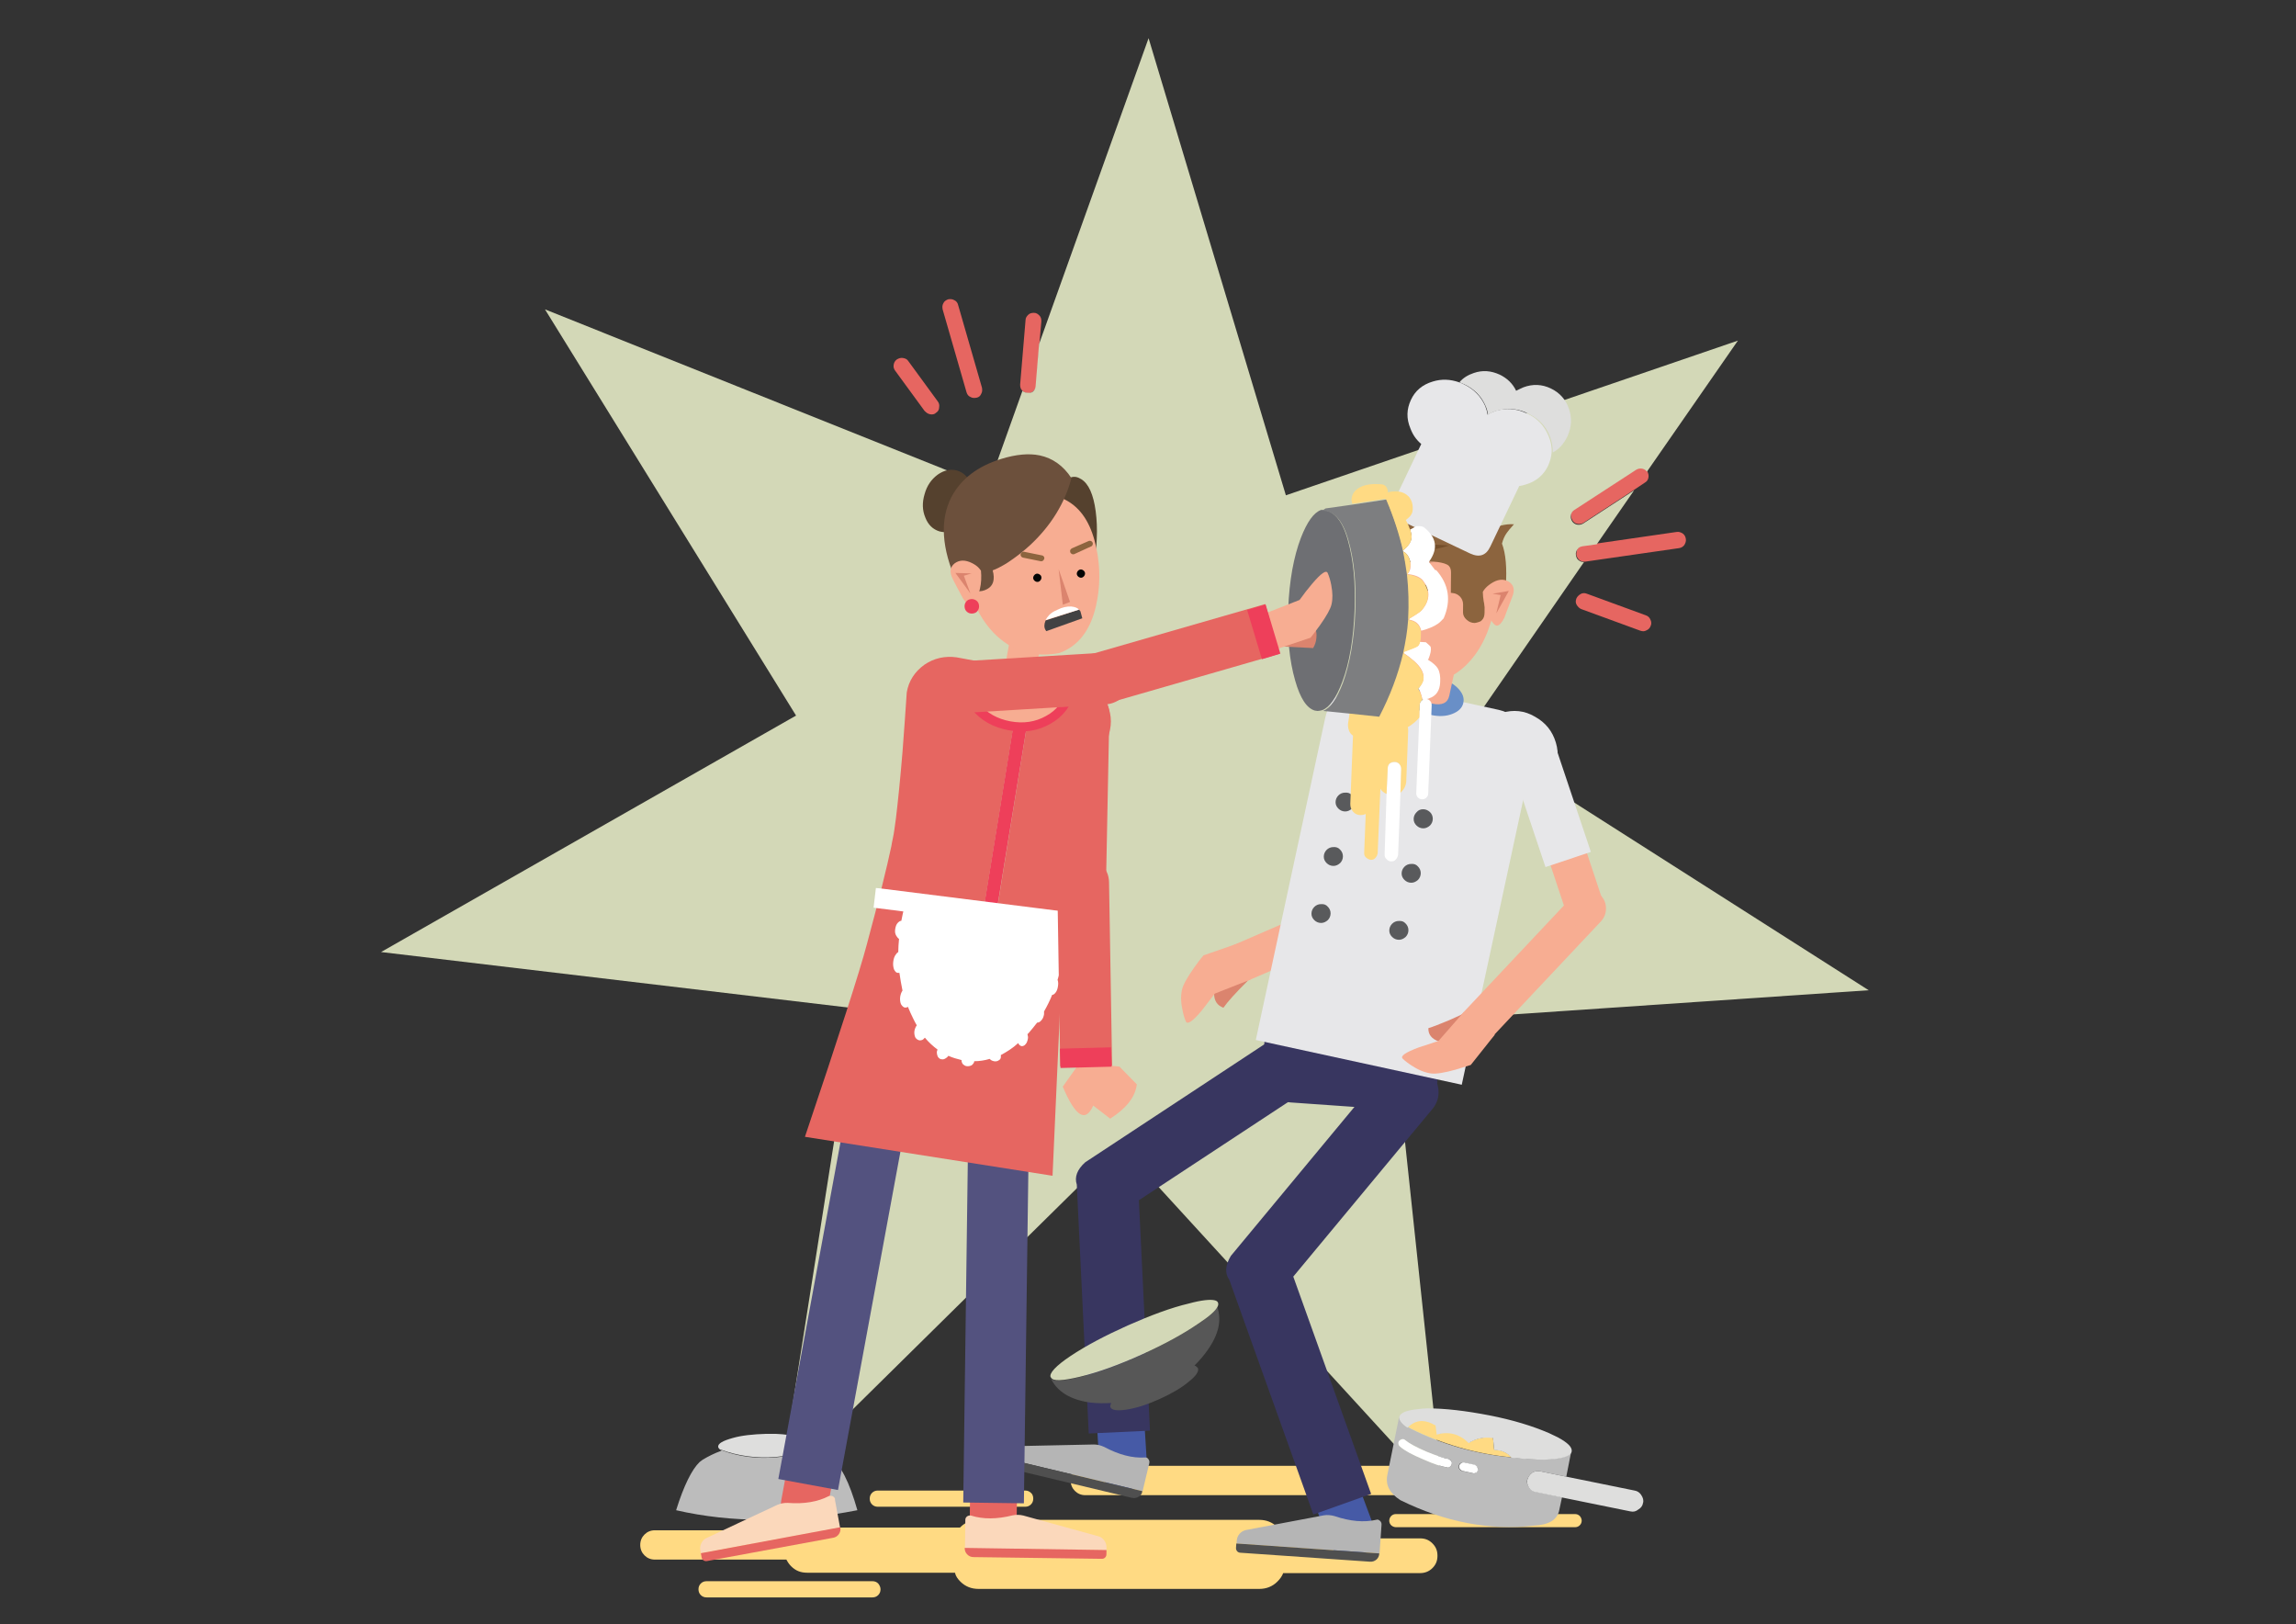<?xml version="1.0" encoding="utf-8"?>
<!-- Generator: Adobe Illustrator 19.2.1, SVG Export Plug-In . SVG Version: 6.00 Build 0)  -->
<!DOCTYPE svg PUBLIC "-//W3C//DTD SVG 1.1//EN" "http://www.w3.org/Graphics/SVG/1.1/DTD/svg11.dtd">
<svg version="1.1" id="Layer_1" xmlns="http://www.w3.org/2000/svg" xmlns:xlink="http://www.w3.org/1999/xlink" x="0px" y="0px"
	 viewBox="0 0 595.3 421" style="enable-background:new 0 0 595.3 421;" xml:space="preserve">
<rect x="0" y="0" width="595.3" height="421" fill="#333333" stroke="none"/>
<style type="text/css">
	.st0{fill:#E66661;}
	.st1{fill:#D3D8B7;}
	.st2{fill:#FFDA83;}
	.st3{fill:#BCBCBC;}
	.st4{fill:#FFFFFF;}
	.st5{fill:#DEDEDD;}
	.st6{fill:#F7AD92;}
	.st7{fill:#475AA6;}
	.st8{fill:#DB846E;}
	.st9{fill:none;stroke:#698FC7;stroke-width:3;stroke-miterlimit:10;}
	.st10{fill:#E6E6E5;}
	.st11{fill:#465AA6;}
	.st12{fill:#383660;}
	.st13{fill:#B5B5B5;}
	.st14{fill:#4F4F4F;}
	.st15{fill:#E7E7E9;}
	.st16{fill:#595A5C;}
	.st17{fill:#698FC7;}
	.st18{fill:#8C643E;}
	.st19{fill:#744E2A;}
	.st20{fill:#040505;}
	.st21{fill:none;stroke:#DB846E;stroke-width:2;stroke-linecap:round;stroke-linejoin:round;}
	.st22{fill:#6E6F73;}
	.st23{fill:#7D7E80;}
	.st24{fill:#575757;}
	.st25{fill:#53527F;}
	.st26{fill:#FBD8BB;}
	.st27{fill:#EE3F5A;}
	.st28{fill:#55412E;}
	.st29{fill:#424243;}
	.st30{fill:#6C503C;}
</style>
<g transform="matrix( 1, 0, 0, 1, 0,0) ">
	<g>
		<g id="Layer1_0_FILL_5_">
			<path class="st0" d="M407.7,134.9c0.3,0.5,0.7,0.8,1.3,0.9c0.6,0.1,1.1,0,1.6-0.3l13.2-8.6l2.7-1.8c0.5-0.3,0.8-0.7,0.9-1.3
				c0.1-0.5,0-1.1-0.3-1.6c0,0,0,0-0.1-0.1c-0.3-0.4-0.7-0.7-1.2-0.8c-0.6-0.1-1.1,0-1.6,0.3l-16,10.4c-0.5,0.3-0.8,0.8-0.9,1.3
				C407.3,133.9,407.4,134.4,407.7,134.9 M408.7,143.8c0.1,0.6,0.4,1,0.8,1.4c0.4,0.3,0.8,0.4,1.3,0.4c0.1,0,0.2,0,0.2,0l24.3-3.5
				c0.6-0.1,1-0.3,1.4-0.8c0.3-0.5,0.5-1,0.4-1.6s-0.3-1-0.8-1.4c-0.5-0.3-1-0.5-1.6-0.4l-20.7,3l-3.6,0.5c-0.6,0.1-1,0.4-1.4,0.8
				C408.8,142.8,408.7,143.2,408.7,143.8 M269.5,89l0.5-5.7c0-0.6-0.1-1.1-0.5-1.5s-0.8-0.7-1.4-0.7s-1.1,0.1-1.5,0.5
				s-0.7,0.8-0.7,1.4l-1.4,16.7c0,0.6,0.1,1.1,0.5,1.5c0.1,0.1,0.1,0.1,0.2,0.2c0.3,0.3,0.8,0.5,1.2,0.5c0.6,0.1,1.1-0.1,1.5-0.5
				c0.5-0.4,0.7-0.8,0.8-1.4L269.5,89 M427.9,160.6c-0.2-0.5-0.6-0.9-1.2-1.1l-15.3-5.6c-0.5-0.2-1.1-0.2-1.6,0.1
				c-0.5,0.3-0.9,0.7-1.1,1.2c-0.2,0.6-0.2,1.1,0.1,1.6c0.3,0.5,0.7,0.9,1.2,1.1l15.3,5.6c0.6,0.2,1.1,0.2,1.6-0.1
				c0.5-0.2,0.9-0.6,1.1-1.2C428.2,161.8,428.2,161.1,427.9,160.6 M241.2,107.4c0.6,0.1,1.1,0,1.5-0.4c0.5-0.3,0.8-0.8,0.8-1.4
				c0.1-0.6,0-1.1-0.4-1.6l-7.6-10.4c-0.3-0.5-0.8-0.7-1.4-0.8c-0.6-0.1-1.1,0.1-1.6,0.4c-0.5,0.4-0.7,0.8-0.8,1.4s0.1,1.1,0.4,1.5
				l7.6,10.4C240.2,107,240.6,107.3,241.2,107.4 M245.8,77.6c-0.5,0.2-1,0.5-1.2,1c-0.3,0.5-0.3,1-0.2,1.6l6.2,21.5
				c0.2,0.6,0.5,1,1,1.2c0.5,0.3,1,0.3,1.6,0.2c0.6-0.1,1-0.5,1.2-1c0.3-0.5,0.3-1,0.2-1.6l-6.2-21.5c-0.1-0.5-0.5-1-1-1.2
				C246.9,77.5,246.3,77.5,245.8,77.6z"/>
			<path class="st1" d="M266.3,101.8c-0.5,0-0.9-0.2-1.2-0.5l-8.9,24.9l-114.9-46l65.1,105.3L98.8,246.8l122.9,14.6l-19.3,122.4
				l88.1-86.9l83.6,91.3L361,265.1l123.5-8.4L380,190.1l30.7-44.4c-0.5,0-0.9-0.1-1.3-0.4c-0.5-0.3-0.7-0.8-0.8-1.4
				c-0.1-0.6,0.1-1.1,0.4-1.5c0.3-0.5,0.8-0.7,1.4-0.8l3.6-0.5l9.7-14l-13.2,8.6c-0.5,0.3-1,0.4-1.6,0.3c-0.5-0.1-1-0.4-1.3-0.9
				s-0.4-1-0.3-1.6c0.1-0.5,0.4-1,0.9-1.3l16-10.4c0.5-0.3,1-0.4,1.6-0.3c0.5,0.1,1,0.4,1.2,0.8l23.6-34l-117.2,40.1L297.8,9.9
				l-28.4,79.3l-0.9,11c-0.1,0.6-0.3,1-0.8,1.4C267.4,101.8,266.9,101.9,266.3,101.8z"/>
			<path class="st2" d="M409.6,393c-0.3-0.3-0.7-0.5-1.2-0.5h-46.5c-0.5,0-0.9,0.2-1.2,0.5c-0.3,0.3-0.5,0.8-0.5,1.2
				c0,0.5,0.2,0.9,0.5,1.2s0.8,0.5,1.2,0.5h46.5c0.5,0,0.9-0.2,1.2-0.5c0.3-0.3,0.5-0.7,0.5-1.2C410.1,393.8,409.9,393.3,409.6,393
				 M249,410c1.3,1.3,2.9,1.9,4.7,1.9h72.8c1.8,0,3.4-0.6,4.7-1.9c0.7-0.7,1.2-1.4,1.5-2.2h35.5c1.2,0,2.3-0.4,3.2-1.3
				c0.9-0.9,1.3-1.9,1.3-3.2s-0.4-2.3-1.3-3.2s-1.9-1.3-3.2-1.3h-35.3c-0.3-1.1-0.8-2.1-1.7-2.9c-1.3-1.3-2.9-1.9-4.7-1.9h-72.8
				c-1.8,0-3.4,0.6-4.7,1.9l-0.1,0.1h-39.6c-1,0-2,0.2-2.8,0.7h-36.7c-1.1,0-2,0.4-2.7,1.1c-0.7,0.7-1.1,1.6-1.1,2.7s0.4,2,1.1,2.7
				c0.7,0.7,1.6,1.1,2.7,1.1h34.1c0.3,0.6,0.7,1.2,1.2,1.7c1.2,1.2,2.5,1.7,4.2,1.7h38.3C247.8,408.6,248.3,409.3,249,410
				 M227.7,410.5c-0.4-0.4-0.9-0.6-1.5-0.6h-43c-0.6,0-1.1,0.2-1.5,0.6c-0.4,0.4-0.6,0.9-0.6,1.5s0.2,1.1,0.6,1.5
				c0.4,0.4,0.9,0.6,1.5,0.6h43c0.6,0,1.1-0.2,1.5-0.6c0.4-0.4,0.6-0.9,0.6-1.5C228.3,411.5,228.1,411,227.7,410.5 M267.3,387
				c-0.4-0.4-0.9-0.6-1.5-0.6h-38.2c-0.6,0-1.1,0.2-1.5,0.6c-0.4,0.4-0.6,0.9-0.6,1.5s0.2,1.1,0.6,1.5c0.4,0.4,0.9,0.6,1.5,0.6h38.2
				c0.6,0,1.1-0.2,1.5-0.6c0.4-0.4,0.6-0.9,0.6-1.5S267.7,387.3,267.3,387 M278.7,386.5c0.7,0.7,1.6,1.1,2.7,1.1h81.2
				c1.1,0,2-0.4,2.7-1.1c0.7-0.7,1.1-1.6,1.1-2.7c0-1.1-0.4-2-1.1-2.7s-1.6-1.1-2.7-1.1h-81.2c-1.1,0-2,0.4-2.7,1.1
				c-0.7,0.7-1.1,1.6-1.1,2.7S278,385.8,278.7,386.5z"/>
		</g>
	</g>
</g>
<g transform="matrix( 1, 0, 0, 1, 0,0) ">
	<g>
		<g id="Layer1_1_FILL_2_">
			<path class="st3" d="M397.2,381.8c0.6-0.4,1.4-0.5,2.1-0.4l6.8,1.4l1.3-6.6c-0.3,1.3-2.7,2-7.2,2.1c-2.5,0-5.3-0.1-8.4-0.5
				c-9.3-0.9-18-3.4-26.2-7.5c-0.2-0.1-0.5-0.3-0.7-0.4c-1.5-1-2.2-1.9-2.1-2.8l-3.1,15.3c-0.5,2.6,0.6,4.7,3.4,6.5
				c11.6,5.7,23.1,7.9,34.6,6.6c3.9-0.2,6.1-1.5,6.6-4.1l0.7-3.3l-6.8-1.4c-0.8-0.1-1.4-0.5-1.8-1.2c-0.4-0.6-0.6-1.3-0.4-2
				C396.2,383,396.6,382.3,397.2,381.8 M382.3,379.8c0.3,0.1,0.5,0.2,0.7,0.5s0.2,0.5,0.1,0.8c0,0.3-0.2,0.5-0.5,0.7
				c-0.2,0.2-0.5,0.2-0.8,0.1l-2.7-0.6c-0.3,0-0.5-0.2-0.7-0.5c-0.2-0.2-0.2-0.5-0.2-0.8c0.1-0.3,0.2-0.5,0.5-0.7s0.5-0.2,0.8-0.2
				L382.3,379.8 M362.6,374.3c0-0.3,0.1-0.5,0.2-0.8c0.2-0.2,0.4-0.4,0.7-0.4c0.3,0,0.5,0.1,0.8,0.2c1,0.9,2.9,1.8,5.5,3l0,0
				c2.5,1.1,4.4,1.7,5.7,1.9c0.3,0.1,0.5,0.2,0.7,0.5c0.2,0.2,0.2,0.5,0.2,0.8s-0.2,0.5-0.4,0.7c-0.2,0.2-0.5,0.2-0.8,0.2
				c-1.4-0.2-3.5-0.9-6.2-2.1l0,0c-2.8-1.2-4.8-2.3-6-3.3C362.7,374.8,362.6,374.6,362.6,374.3z"/>
			<path class="st4" d="M362.8,373.5c-0.2,0.2-0.3,0.5-0.2,0.8c0,0.3,0.2,0.5,0.4,0.7c1.1,1,3.1,2.1,6,3.3l0,0
				c2.7,1.2,4.8,1.9,6.2,2.1c0.3,0.1,0.5,0,0.8-0.2c0.2-0.2,0.4-0.4,0.4-0.7c0.1-0.3,0-0.5-0.2-0.8c-0.2-0.2-0.4-0.4-0.7-0.5
				c-1.3-0.2-3.2-0.9-5.7-1.9l0,0c-2.6-1.1-4.4-2.1-5.5-3c-0.2-0.2-0.5-0.3-0.8-0.2C363.2,373.2,363,373.3,362.8,373.5 M383,380.2
				c-0.2-0.2-0.4-0.4-0.7-0.5l-2.7-0.6c-0.3,0-0.5,0-0.8,0.2c-0.2,0.2-0.4,0.4-0.5,0.7c0,0.3,0,0.5,0.2,0.8s0.4,0.4,0.7,0.5l2.7,0.6
				c0.3,0.1,0.5,0,0.8-0.1c0.3-0.2,0.4-0.4,0.5-0.7C383.2,380.8,383.1,380.5,383,380.2z"/>
			<path class="st2" d="M387.4,375.8l-0.3-3.1c-2.2-0.3-4.2,0.1-6.1,1.2c-2.4-2.4-5.2-3.1-8.3-2.2l-0.3-2.4
				c-0.3-0.1-0.5-0.2-0.8-0.4c-2.4-1.3-4.6-0.9-6.5,1c0.2,0.1,0.5,0.2,0.7,0.4c8.2,4.1,16.9,6.6,26.2,7.5
				C390.7,376.5,389.2,375.8,387.4,375.8z"/>
			<path class="st5" d="M387.1,372.8l0.3,3.1c1.9,0,3.4,0.7,4.5,2c3.1,0.3,5.9,0.5,8.4,0.5c4.5-0.1,6.9-0.8,7.2-2.1l0,0l0,0
				c0.2-1.1-1-2.3-3.6-3.7c-0.7-0.3-1.4-0.7-2.3-1.1c-4.2-1.8-9.3-3.4-15.5-4.6c-6.2-1.2-11.5-1.8-16-1.8c-0.9,0-1.7,0.1-2.5,0.2
				c-2.9,0.3-4.5,0.9-4.8,2l0,0c-0.1,0.8,0.6,1.8,2.1,2.8c1.9-1.9,4.1-2.2,6.5-1c0.3,0.2,0.5,0.3,0.8,0.4l0.3,2.4
				c3.1-0.9,5.9-0.2,8.3,2.2C382.9,372.8,384.9,372.5,387.1,372.8 M425.5,387.5c-0.4-0.6-1-1-1.7-1.1l-17.7-3.6l-6.8-1.4
				c-0.8-0.1-1.5,0-2.1,0.4c-0.6,0.5-1,1.1-1.2,1.8c-0.1,0.8,0,1.4,0.4,2c0.4,0.7,1,1.1,1.8,1.2l6.8,1.4l17.7,3.6
				c0.8,0.2,1.5,0,2.1-0.5c0.7-0.4,1.1-1,1.2-1.7C426.2,389,426,388.2,425.5,387.5z"/>
		</g>
	</g>
</g>
<g transform="matrix( -0.317, -0.602, -0.602, 0.317, 1194.25,610.55) ">
	<g>
		<g id="Layer1_2_MEMBER_0_MEMBER_0_FILL">
			<path class="st6" d="M1056.8,821.3c-1.3,1.5-1.9,3.2-1.8,5.2l4.7,62.2c0.1,2,1,3.6,2.5,5c1.5,1.3,3.3,1.9,5.3,1.8s3.6-1,5-2.5
				c1.3-1.5,1.9-3.3,1.8-5.3l-4.7-62.2c-0.1-2-1-3.7-2.5-5s-3.2-1.9-5.2-1.8C1059.8,819,1058.1,819.8,1056.8,821.3z"/>
		</g>
	</g>
</g>
<g transform="matrix( -0.658, 0.173, 0.173, 0.658, 1120.9,134.6) ">
	<g>
		<g id="Layer1_2_MEMBER_0_MEMBER_1_FILL">
			<path class="st6" d="M1120-213.1c-1.5-1.4-3.2-2-5.2-2s-3.7,0.8-5.1,2.3s-2,3.2-2,5.2l2.3,62.3c0,2,0.8,3.7,2.3,5.1
				c1.5,1.4,3.2,2,5.2,2s3.7-0.8,5.1-2.3c1.4-1.5,2-3.2,2-5.2l-2.3-62.3C1122.2-210.1,1121.5-211.7,1120-213.1z"/>
		</g>
	</g>
</g>
<g transform="matrix( -0.658, 0.173, 0.173, 0.658, 850.95,346.65) ">
	<g transform="matrix( 1, 0, 0, 1, 0,0) ">
		<g>
			<g id="_VisiTeli_V2_ai_Layer_1__Clip_Group__0_Layer3_0_FILL_3_">
				<path class="st1" d="M662.8-410.8c-0.1-2.5-1.1-4.6-2.9-6.3c-1.9-1.7-4-2.6-6.6-2.5c-2.5,0.1-4.6,1.1-6.3,2.9
					c-1.7,1.9-2.6,4-2.5,6.5l1.8,45.5l18.2-0.7L662.8-410.8z"/>
			</g>
		</g>
	</g>
</g>
<g transform="matrix( -0.658, 0.173, 0.173, 0.658, 1120.9,134.6) ">
	<g>
		<g id="Layer1_2_MEMBER_0_MEMBER_3_FILL">
			<path class="st7" d="M1107.3-225.9c-4.6,0-8.5,1.6-11.8,4.9c-3.3,3.2-4.9,7.1-4.9,11.7c0,4.6,1.6,8.5,4.9,11.8
				c3.2,3.3,7.2,4.9,11.8,4.9c4.6,0,8.5-1.6,11.8-4.9c3.2-3.2,4.9-7.2,4.9-11.8c0-4.6-1.6-8.5-4.9-11.7
				C1115.8-224.3,1111.8-225.9,1107.3-225.9z"/>
		</g>
	</g>
</g>
<g transform="matrix( -0.317, -0.602, -0.602, 0.317, 1194.25,610.55) ">
	<g>
		<g id="Layer1_2_MEMBER_0_MEMBER_4_FILL">
			<path class="st8" d="M1061.4,902c1.2-0.7,2.3-1.5,3.2-2.6l-4.9-11.1c-1.9,6.2-3.5,10.6-4.8,13.1
				C1056.8,903.1,1058.9,903.3,1061.4,902z"/>
		</g>
	</g>
</g>
<g transform="matrix( -0.317, -0.602, -0.602, 0.317, 1194.25,610.55) ">
	<g>
		<g id="Layer1_2_MEMBER_0_MEMBER_5_FILL">
			<path class="st6" d="M1073.9,884.4l-14.3,2.9l1.6,14.5l-3.4,7.4c-2,4.9-2.3,7.3-0.9,7.3c1.4-0.1,3-0.4,4.8-1
				c2.9-0.8,5.1-2,6.7-3.4c1.4-1.2,3.1-3.8,5.1-7.7c1-2,1.9-3.8,2.6-5.6L1073.9,884.4z"/>
		</g>
	</g>
</g>
<g transform="matrix( -0.658, 0.173, 0.173, 0.658, 1120.9,134.6) ">
	<g transform="matrix( -1.421, 0.374, 0.374, 1.421, 1541.95,-610.3) ">
		<path id="Layer1_2_MEMBER_0_MEMBER_6_1_STROKES" class="st9" d="M1204.3-82.9l-18.2,0.8"/>
	</g>
</g>
<g transform="matrix( -0.679, -0.054, -0.054, 0.679, 1154.8,235.2) ">
	<g>
		<g id="Layer1_2_MEMBER_1_FILL">
			<path class="st10" d="M1204.8,150.3c0-0.8-0.3-1.4-0.8-1.9c-0.6-0.6-1.2-0.8-2-0.8s-1.4,0.3-2,0.8c-0.5,0.5-0.8,1.2-0.8,1.9
				c0,0.8,0.3,1.4,0.8,2s1.2,0.8,2,0.8s1.4-0.3,2-0.8C1204.5,151.8,1204.8,151.1,1204.8,150.3z"/>
		</g>
	</g>
</g>
<g transform="matrix( -0.679, 0.042, 0.042, 0.679, 1039.4,142.1) ">
	<g>
		<g id="Layer1_2_MEMBER_2_MEMBER_0_FILL">
			<path class="st11" d="M1125.7,210.9c-1.8-1.8-3.9-2.6-6.4-2.6c-2.5,0-4.6,0.9-6.4,2.6c-1.8,1.8-2.7,3.9-2.7,6.4v64.1
				c0,2.5,0.9,4.7,2.7,6.4c1.8,1.8,3.9,2.6,6.4,2.6s4.7-0.9,6.4-2.6c1.8-1.8,2.6-3.9,2.6-6.4v-64.1
				C1128.3,214.8,1127.4,212.6,1125.7,210.9z"/>
		</g>
	</g>
</g>
<g transform="matrix( 0.935, 0.353, -0.353, 0.935, 190.65,-249.25) ">
	<g>
		<g id="Layer1_2_MEMBER_2_MEMBER_1_FILL">
			<path class="st12" d="M330.4,436.8c-0.3-1.9-1.3-3.4-2.8-4.6l-1.6-1.1c-1.5-1.1-3.3-1.5-5.2-1.2c-1.9,0.3-3.4,1.3-4.6,2.8
				l-36.7,50.6c-1.3,2.5-1.3,4.6,0,6.2l25.7,59.3l14.6-6.3L296,487.6l33.1-45.6C330.2,440.4,330.6,438.7,330.4,436.8z"/>
		</g>
	</g>
</g>
<g transform="matrix( -0.662, -0.158, -0.158, 0.662, 1169.8,242.2) ">
	<g>
		<g id="Layer1_2_MEMBER_2_MEMBER_2_FILL">
			<path class="st13" d="M1199.9,491.9c-0.4,0.3-0.7,0.8-0.7,1.4v11l54.6,0v-1.1c0-1-0.3-1.9-0.9-2.7s-1.4-1.3-2.4-1.6l-29.1-7.6
				c-1.3-0.3-2.7-0.3-4.1,0c-6.1,1.6-11.4,1.7-16,0.3C1200.8,491.4,1200.3,491.5,1199.9,491.9z"/>
		</g>
	</g>
</g>
<g transform="matrix( -0.662, -0.158, -0.158, 0.662, 1169.8,242.2) ">
	<g>
		<g id="Layer1_2_MEMBER_2_MEMBER_3_FILL">
			<path class="st14" d="M1200.2,506.7c0.6,0.6,1.4,1,2.4,1l49.6,0c0.5,0,0.9-0.2,1.2-0.5c0.3-0.3,0.5-0.8,0.5-1.2v-1.7l-54.6,0v0.1
				C1199.2,505.3,1199.5,506.1,1200.2,506.7z"/>
		</g>
	</g>
</g>
<g transform="matrix( -0.638, 0.238, 0.238, 0.638, 970.65,107.25) ">
	<g>
		<g id="Layer1_2_MEMBER_3_MEMBER_0_FILL">
			<path class="st11" d="M1009,10.6c-1.8-1.8-3.9-2.6-6.4-2.6c-2.5,0-4.6,0.9-6.4,2.6c-1.8,1.8-2.7,3.9-2.7,6.4v64.1
				c0,2.5,0.9,4.7,2.7,6.4c1.8,1.8,3.9,2.6,6.4,2.6s4.7-0.9,6.4-2.6s2.6-3.9,2.6-6.4l0-64.1C1011.7,14.5,1010.8,12.3,1009,10.6z"/>
		</g>
	</g>
</g>
<g transform="matrix( 0.998, 0.065, -0.065, 0.998, 45.15,-19.6) ">
	<g>
		<g id="Layer1_2_MEMBER_3_MEMBER_1_FILL">
			<path class="st12" d="M346.7,280.1c-0.3-1.9-1.3-3.4-2.8-4.6l-1.6-1.1c-1.5-1.1-3.3-1.5-5.2-1.2c-1.9,0.3-3.4,1.3-4.6,2.8
				l-36.7,50.6c-1.3,2.5-1.3,4.6,0,6.2l25.7,59.3l14.6-6.3l-23.8-54.9l33.1-45.6C346.6,283.7,347,282,346.7,280.1z"/>
		</g>
	</g>
</g>
<g transform="matrix( -0.679, -0.047, -0.047, 0.679, 1186.95,204.8) ">
	<g>
		<g id="Layer1_2_MEMBER_3_MEMBER_2_FILL">
			<path class="st13" d="M1196.1,361.8c-0.4,0.3-0.7,0.8-0.7,1.4v11l54.6,0v-1.1c0-1-0.3-1.9-0.9-2.7s-1.4-1.3-2.4-1.6l-29.1-7.6
				c-1.3-0.3-2.7-0.3-4.1,0c-6.1,1.6-11.4,1.7-16,0.3C1197.1,361.3,1196.6,361.4,1196.1,361.8z"/>
		</g>
	</g>
</g>
<g transform="matrix( -0.679, -0.047, -0.047, 0.679, 1186.95,204.8) ">
	<g>
		<g id="Layer1_2_MEMBER_3_MEMBER_3_FILL">
			<path class="st14" d="M1196.4,376.6c0.6,0.6,1.4,1,2.4,1l49.6,0c0.5,0,0.9-0.2,1.2-0.5c0.3-0.3,0.5-0.8,0.5-1.2v-1.7l-54.6,0v0.1
				C1195.5,375.2,1195.8,376,1196.4,376.6z"/>
		</g>
	</g>
</g>
<g transform="matrix( -0.679, -0.054, -0.054, 0.679, 1154.8,235.2) ">
	<g>
		<g id="Layer1_2_MEMBER_4_FILL_1_">
			<path class="st12" d="M1206.4,136.7l-66.6-0.6l-0.4,21.4c0,3.2,1.1,5.9,3.3,8.2c2.2,2.2,4.9,3.4,8.1,3.4l43.7,0.4
				c3.1,0,5.9-1.1,8.1-3.3c2.3-2.2,3.4-4.9,3.4-8.1L1206.4,136.7z"/>
		</g>
	</g>
</g>
<g transform="matrix( 1, 0, 0, 1, 0,0) ">
	<g>
		<g id="Layer1_2_MEMBER_5_MEMBER_0_FILL_1_">
			<path class="st15" d="M348.6,178.8c-2.7,1.7-4.3,4.1-5,7.3l-18,83.5l53.4,11.6l18.1-83.9c0.6-3,0.1-5.8-1.6-8.4
				c-1.6-2.6-4-4.2-7-4.9l-31.2-6.8C354.2,176.5,351.3,177,348.6,178.8z"/>
		</g>
	</g>
</g>
<g transform="matrix( -0.666, -0.144, -0.144, 0.666, 913.65,352.85) ">
	<g>
		<g id="Layer1_2_MEMBER_5_MEMBER_0_MEMBER_0_FILL">
			<path class="st16" d="M825.6-36.3c-0.9-0.2-1.8,0-2.7,0.5c-0.8,0.5-1.4,1.3-1.6,2.3c-0.2,1,0,1.9,0.5,2.7
				c0.6,0.8,1.3,1.4,2.3,1.6s1.9,0,2.7-0.5s1.4-1.2,1.6-2.2c0.2-1,0-1.9-0.5-2.7C827.4-35.6,826.6-36.1,825.6-36.3z"/>
		</g>
	</g>
</g>
<g transform="matrix( -0.666, -0.144, -0.144, 0.666, 913.65,352.85) ">
	<g>
		<g id="Layer1_2_MEMBER_5_MEMBER_0_MEMBER_1_FILL">
			<path class="st16" d="M823-14.6c-0.8,0.5-1.4,1.3-1.6,2.3c-0.2,1,0,1.9,0.5,2.7c0.6,0.8,1.3,1.4,2.3,1.6c1,0.2,1.9,0,2.7-0.5
				s1.4-1.2,1.6-2.2c0.2-1,0-1.9-0.5-2.7c-0.5-0.8-1.3-1.4-2.3-1.6C824.7-15.3,823.8-15.2,823-14.6z"/>
		</g>
	</g>
</g>
<g transform="matrix( -0.666, -0.144, -0.144, 0.666, 913.65,352.85) ">
	<g>
		<g id="Layer1_2_MEMBER_5_MEMBER_0_MEMBER_2_FILL">
			<path class="st16" d="M823,7.6c-0.8,0.5-1.4,1.3-1.6,2.3s0,1.9,0.5,2.7c0.6,0.8,1.3,1.4,2.3,1.6s1.9,0,2.7-0.5
				c0.8-0.5,1.4-1.2,1.6-2.2c0.2-1,0-1.9-0.5-2.7c-0.5-0.8-1.3-1.4-2.3-1.6C824.7,6.9,823.8,7,823,7.6z"/>
		</g>
	</g>
</g>
<g transform="matrix( -0.666, -0.144, -0.144, 0.666, 913.65,352.85) ">
	<g>
		<g id="Layer1_2_MEMBER_5_MEMBER_0_MEMBER_3_FILL">
			<path class="st16" d="M853.3-35.8c-0.8,0.5-1.4,1.3-1.6,2.3c-0.2,1,0,1.9,0.5,2.7c0.6,0.8,1.3,1.4,2.3,1.6s1.9,0,2.7-0.5
				s1.4-1.2,1.6-2.2c0.2-1,0-1.9-0.5-2.7c-0.5-0.8-1.3-1.4-2.3-1.6C855-36.5,854.1-36.4,853.3-35.8z"/>
		</g>
	</g>
</g>
<g transform="matrix( -0.666, -0.144, -0.144, 0.666, 913.65,352.85) ">
	<g>
		<g id="Layer1_2_MEMBER_5_MEMBER_0_MEMBER_4_FILL">
			<path class="st16" d="M853.3-14.6c-0.8,0.5-1.4,1.3-1.6,2.3c-0.2,1,0,1.9,0.5,2.7c0.6,0.8,1.3,1.4,2.3,1.6s1.9,0,2.7-0.5
				s1.4-1.2,1.6-2.2c0.2-1,0-1.9-0.5-2.7c-0.5-0.8-1.3-1.4-2.3-1.6C855-15.3,854.1-15.2,853.3-14.6z"/>
		</g>
	</g>
</g>
<g transform="matrix( -0.666, -0.144, -0.144, 0.666, 913.65,352.85) ">
	<g>
		<g id="Layer1_2_MEMBER_5_MEMBER_0_MEMBER_5_FILL">
			<path class="st16" d="M853.3,7.6c-0.8,0.5-1.4,1.3-1.6,2.3c-0.2,1,0,1.9,0.5,2.7c0.6,0.8,1.3,1.4,2.3,1.6s1.9,0,2.7-0.5
				s1.4-1.2,1.6-2.2c0.2-1,0-1.9-0.5-2.7S857,7.4,856,7.2C855,6.9,854.1,7,853.3,7.6z"/>
		</g>
	</g>
</g>
<g transform="matrix( -0.518, -0.441, -0.441, 0.518, 1260.1,427.65) ">
	<g>
		<g id="Layer1_2_MEMBER_6_MEMBER_0_FILL">
			<path class="st6" d="M1140.1,593.2c-0.1-2-0.9-3.7-2.4-5s-3.2-1.9-5.2-1.8c-2,0.1-3.7,0.9-5,2.4c-1.3,1.5-1.9,3.2-1.8,5.2
				l3.1,62.3c0.1,2,0.9,3.7,2.4,5s3.2,1.9,5.2,1.8c2-0.1,3.7-0.9,5-2.4c1.3-1.5,1.9-3.2,1.8-5.2L1140.1,593.2z"/>
		</g>
	</g>
</g>
<g transform="matrix( -0.654, 0.191, 0.191, 0.654, 1117.15,152.4) ">
	<g>
		<g id="Layer1_2_MEMBER_6_MEMBER_1_FILL">
			<path class="st6" d="M1031.6-243.1c-2,0-3.7,0.6-5.2,2c-1.5,1.4-2.2,3.1-2.3,5.1l-2.3,62.3c0,2,0.6,3.7,2,5.2s3.1,2.2,5.1,2.3
				c2,0,3.7-0.6,5.2-2s2.2-3.1,2.3-5.1l2.3-62.3c0-2-0.6-3.7-2-5.2C1035.3-242.3,1033.6-243,1031.6-243.1z"/>
		</g>
	</g>
</g>
<g transform="matrix( -0.654, 0.191, 0.191, 0.654, 921.05,351.4) ">
	<g transform="matrix( 1, 0, 0, 1, 0,0) ">
		<g>
			<g id="_VisiTeli_V2_ai_Layer_1__Clip_Group__1_0_Layer3_0_FILL">
				<path class="st15" d="M667.5-445c-1.9,1.7-2.8,3.8-2.9,6.3l-1.8,45.5l18.2,0.7l1.8-45.5c0.1-2.5-0.7-4.7-2.5-6.5
					c-1.7-1.9-3.8-2.8-6.3-2.9C671.5-447.5,669.4-446.7,667.5-445z"/>
			</g>
		</g>
	</g>
</g>
<g transform="matrix( 1, 0, 0, 1, 0,0) ">
	<g>
		<g id="Layer1_2_MEMBER_6_MEMBER_3_FILL">
			<path class="st15" d="M389.4,184.8c-3,0.9-5.3,2.7-6.8,5.4c-1.5,2.8-1.8,5.6-0.9,8.6s2.7,5.3,5.4,6.8c2.8,1.5,5.6,1.8,8.6,0.9
				s5.2-2.7,6.7-5.4c1.5-2.8,1.9-5.6,1-8.6s-2.7-5.2-5.4-6.7C395.3,184.2,392.4,183.9,389.4,184.8z"/>
		</g>
	</g>
</g>
<g transform="matrix( -0.518, -0.441, -0.441, 0.518, 1260.1,427.65) ">
	<g>
		<g id="Layer1_2_MEMBER_6_MEMBER_4_FILL">
			<path class="st8" d="M1139.6,666.7l3.5,2.1c2.7,1,4.8,0.6,6.3-1.3c-1-1.5-2.3-4-4.1-7.5l-2.3-4.9L1139.6,666.7z"/>
		</g>
	</g>
</g>
<g transform="matrix( -0.518, -0.441, -0.441, 0.518, 1260.1,427.65) ">
	<g>
		<g id="Layer1_2_MEMBER_6_MEMBER_5_FILL">
			<path class="st6" d="M1143.1,654.1l-14.6-1.1l-0.5,14.7l3.3,5.2c2.5,3.7,4.5,6,6,7c1.8,1.2,4.2,2.1,7.1,2.5
				c1.9,0.3,3.5,0.4,4.9,0.3c1.4-0.1,0.8-2.4-1.8-7.1l-4.2-6.9L1143.1,654.1z"/>
		</g>
	</g>
</g>
<g transform="matrix( -0.654, 0.191, 0.191, 0.654, 1117.15,152.4) ">
	<g transform="matrix( -1.41, 0.412, 0.412, 1.41, 1512.45,-674.8) ">
		<path id="Layer1_2_MEMBER_6_MEMBER_6_1_STROKES" class="st9" d="M1107.4-113.1l18.2,0.8"/>
	</g>
</g>
<g transform="matrix( -0.666, -0.144, -0.144, 0.666, 1186.95,279.35) ">
	<g>
		<g id="Layer1_2_MEMBER_7_FILL_1_">
			<path class="st17" d="M1207.1,116.1c2.1-1.4,3.2-3,3.2-5s-1.1-3.6-3.2-5s-4.7-2.1-7.7-2.1s-5.6,0.7-7.7,2.1c-2.1,1.4-3.2,3-3.2,5
				s1.1,3.6,3.2,5s4.7,2.1,7.7,2.1C1202.4,118.2,1205,117.5,1207.1,116.1z"/>
		</g>
	</g>
</g>
<g transform="matrix( -0.666, -0.144, -0.144, 0.666, 1186.95,279.35) ">
	<g>
		<g id="Layer1_2_MEMBER_8_FILL">
			<path class="st6" d="M1205.7,96.9c0-1.6-0.5-3-1.6-4.2c-1.1-1.1-2.4-1.7-4-1.7h-0.1c-1.5,0-2.9,0.6-4,1.7
				c-1.2,1.2-1.7,2.6-1.7,4.2v12.7c0,2.8,1.9,4.3,5.7,4.3h0.1c3.8,0,5.7-1.5,5.7-4.3L1205.7,96.9L1205.7,96.9z"/>
		</g>
	</g>
</g>
<g transform="matrix( -0.681, -0.006, -0.006, 0.681, 1168.35,218) ">
	<g>
		<g id="Layer1_2_MEMBER_9_FILL">
			<path class="st6" d="M1152.3-102.8c-4.9,6.7-6.6,14.5-5.1,23.4c1.7,9.3,5,16.6,10,21.9c5.6,6,12.9,8.7,21.8,8.2
				c7.6-1.7,13.1-7.1,16.6-16.3c2.7-7.1,3.7-14.4,3.1-22.1c-0.7-8.9-3.4-15.4-8.2-19.4c-4.4-3.7-11-5.5-19.7-5.5
				C1163.3-112.6,1157.1-109.3,1152.3-102.8z"/>
		</g>
	</g>
</g>
<g transform="matrix( -0.681, -0.006, -0.006, 0.681, 1168.35,218) ">
	<g>
		<g id="Layer1_2_MEMBER_10_FILL">
			<path class="st18" d="M1190.7-115.4c-1.6-1.2-3.7-2.3-6.2-3.4c-5-2.2-9.8-3.1-14.3-2.7c-7.1,0.6-13,2.8-17.7,6.7
				c-1.5,1.2-2.7,2.5-3.8,3.9l-1.1,1.7c-0.6-0.3-1.3-0.5-2.2-0.7c-1.8-0.5-3.5-0.7-5.2-0.6c1.5,1.7,2.4,2.8,2.7,3.3
				c0.8,1.1,1.4,2.5,1.8,4.1c-1.5,3.8-2,9.3-1.6,16.5c0.5-0.4,1.1-0.7,1.6-0.9c0.7-0.2,1.5-0.3,2.3-0.1l0.6,0.1l0,0l0.9,0.3l1.2,0.7
				l1.1,0.9v0.1l0.2,0.2l0.1,0.1l0,0l0,0l0,0v8.4c0,1.3,0.3,2.2,0.9,2.8l0.4,0.4c0.2,0.2,0.6,0.3,1.1,0.5c0.6,0.2,1.1,0.3,1.4,0.3
				c1.1,0,2.1-0.4,3-1.2s1.4-1.7,1.4-2.8v-3c0-1.1,0.4-2.1,1.1-2.9c0.8-0.8,1.7-1.3,2.8-1.4l0.8-0.1c0-2.6,0-5.2,0-7.7
				c0-1.2,0.3-2,0.9-2.6c0.8-0.7,2.2-1.1,4.4-1.4h0.1l1.3-0.1l23.9-0.1l0.2-0.1c0.9-0.2,1.7-0.6,2.6-1.1c1.4-0.8,2.5-1.7,3.2-2.8
				c0.6-1,1-2,1.2-3v-0.9h-5.8l1.1-1.2c0.8-1.1,1.4-2.4,1.9-3.9s0.9-3,1.1-4.5l0.2-1.9L1190.7-115.4L1190.7-115.4z"/>
		</g>
	</g>
</g>
<g transform="matrix( -0.681, -0.006, -0.006, 0.681, 1168.35,218) ">
	<g>
		<g id="Layer1_2_MEMBER_11_FILL_1_">
			<path class="st19" d="M1193.6-97.7h-0.3c-2.6,0.4-10.1,1.1-22.4,2l23.8-0.1l0.2-0.1c0.9-0.2,1.7-0.6,2.6-1.1
				c1.4-0.8,2.5-1.7,3.2-2.8c0.6-1,1-2,1.2-3v-1.2c-0.8,0.9-1.8,1.9-2.9,2.9C1196.7-99.1,1194.9-98,1193.6-97.7z"/>
		</g>
	</g>
</g>
<g transform="matrix( -0.681, -0.006, -0.006, 0.681, 1168.6,218) ">
	<g>
		<g id="Layer1_2_MEMBER_12_MEMBER_0_FILL">
			<path class="st18" d="M1192-84.7h0.2c0.3,0,0.5-0.1,0.7-0.3s0.3-0.4,0.3-0.7s-0.1-0.6-0.3-0.8c-0.2-0.2-0.5-0.4-0.8-0.4l-6.7-0.3
				c-0.3,0-0.6,0.1-0.8,0.3c-0.2,0.2-0.4,0.5-0.4,0.8s0.1,0.6,0.3,0.8c0.2,0.2,0.5,0.4,0.8,0.4L1192-84.7z"/>
		</g>
	</g>
</g>
<g transform="matrix( -0.681, -0.006, -0.006, 0.681, 1168.6,218) ">
	<g>
		<g id="Layer1_2_MEMBER_13_MEMBER_0_FILL">
			<path class="st18" d="M1167.3-85c0.2,0.2,0.5,0.3,0.8,0.3l6.7-0.3c0.3,0,0.6-0.2,0.8-0.4c0.2-0.2,0.3-0.5,0.3-0.8
				s-0.1-0.5-0.3-0.7c-0.2-0.2-0.4-0.3-0.7-0.3l-6.9,0.3c-0.3,0-0.6,0.2-0.8,0.4c-0.2,0.2-0.3,0.5-0.3,0.8
				C1167-85.5,1167.1-85.2,1167.3-85z"/>
		</g>
	</g>
</g>
<g transform="matrix( -0.681, -0.006, -0.006, 0.681, 1168.35,218) ">
	<g>
		<g id="Layer1_2_MEMBER_14_FILL_1_">
			<path class="st20" d="M1170.4-78.9c0,0.4,0.2,0.8,0.5,1.1s0.6,0.4,1,0.4s0.8-0.1,1.1-0.4c0.3-0.3,0.4-0.7,0.4-1.1
				c0-0.4-0.1-0.8-0.4-1c-0.3-0.3-0.7-0.5-1.1-0.5s-0.8,0.2-1,0.5C1170.5-79.6,1170.4-79.3,1170.4-78.9z"/>
		</g>
	</g>
</g>
<g transform="matrix( -0.681, -0.006, -0.006, 0.681, 1168.35,218) ">
	<g>
		<g id="Layer1_2_MEMBER_15_FILL_1_">
			<path class="st20" d="M1186.4-78.3c0,0.4,0.2,0.8,0.5,1.1s0.6,0.4,1,0.4s0.8-0.1,1.1-0.4c0.3-0.3,0.4-0.7,0.4-1.1
				c0-0.4-0.1-0.8-0.4-1c-0.3-0.3-0.7-0.5-1.1-0.5s-0.8,0.2-1,0.5C1186.6-79.1,1186.4-78.8,1186.4-78.3z"/>
		</g>
	</g>
</g>
<g transform="matrix( -0.681, -0.006, -0.006, 0.681, 1168.35,218) ">
	<g>
		<g id="Layer1_2_MEMBER_16_FILL">
			<path class="st19" d="M1199.1-109.2c0.7-2,1.1-4,1.2-6.2c-0.6,1.4-1.5,2.9-2.5,4.5c-2.2,3.2-4.3,5.3-6.5,6.2
				c-1.9,0.8-6.8,1.4-14.9,1.9l-11.6,0.6l2.3,0.7c1.8,0.5,3.3,0.8,4.5,0.9c2.9,0.3,6.8,0.3,11.8,0c7.1-0.5,11.3-1.6,12.6-3.4
				C1197.3-105.5,1198.3-107.2,1199.1-109.2z"/>
		</g>
	</g>
</g>
<g transform="matrix( -0.681, -0.006, -0.006, 0.681, 1168.6,218) ">
	<g>
		<g id="Layer1_2_MEMBER_17_MEMBER_0_FILL_1_">
			<path class="st6" d="M1141-82.8c1.9,5.2,2.9,7.8,2.9,7.9c1.5,3,2.8,3.8,4.1,2.3c2.6-3,4-7,4.2-12c-0.1-0.3-0.3-0.6-0.6-1
				c-0.6-0.8-1.4-1.5-2.4-2.2c-2.5-1.7-4.7-2-6.7-0.9C1140.4-87.5,1139.9-85.5,1141-82.8z"/>
		</g>
	</g>
</g>
<g transform="matrix( -0.681, -0.006, -0.006, 0.681, 1168.6,218) ">
	<g>
		<g id="Layer1_2_MEMBER_17_MEMBER_1_FILL">
			<path class="st8" d="M1145.4-83.5l3.1-0.5l-6.2-1.1l4.7,8.6L1145.4-83.5z"/>
		</g>
	</g>
</g>
<g transform="matrix( -0.681, -0.006, -0.006, 0.681, 1168.35,218) ">
	<g>
		<g id="Layer1_2_MEMBER_18_FILL_1_">
			<path class="st8" d="M1179.8-67.9l2.8-0.7L1180-81L1179.8-67.9z"/>
		</g>
	</g>
</g>
<g transform="matrix( -0.681, -0.006, -0.006, 0.681, 1168.35,218) ">
	<g transform="matrix( -1.468, -0.013, -0.013, 1.468, 1718.4,-305.1) ">
		<path id="Layer1_2_MEMBER_19_1_STROKES" class="st21" d="M1185.2,34.5c-0.8,1-1.9,1.9-3.3,2.6c-1.5,0.8-3.2,1.2-4.8,1.2
			c-1.6,0-3.3-0.4-5-1.3c-1.4-0.7-2.5-1.5-3.1-2.4"/>
	</g>
</g>
<g transform="matrix( 1, 0, 0, 1, 0,0) ">
	<g>
		<g id="Layer1_2_MEMBER_20_FILL_1_">
			<path class="st15" d="M385.7,107.5c-0.1-0.7-0.3-1.4-0.6-2.2c-1.1-2.5-2.9-4.4-5.6-5.7c-0.4-0.2-0.8-0.4-1.2-0.5
				c-2.3-0.8-4.5-0.9-6.8-0.2c-2.7,0.8-4.6,2.4-5.7,4.8s-1.2,4.8-0.1,7.4c0.6,1.6,1.5,2.9,2.8,4l-7,14.7c-1.1,2.4-0.5,4.1,1.8,5.2
				l17.9,8.5c2.4,1.1,4.1,0.5,5.2-1.8l7.5-15.7c0.6-0.1,1.1-0.2,1.7-0.4c2.7-0.8,4.7-2.5,5.8-4.9c0.5-1.1,0.8-2.2,0.9-3.4
				c0.1-1.4-0.2-2.9-0.8-4.3c-1.1-2.6-2.9-4.6-5.6-5.8c-2.2-1.1-4.5-1.4-6.8-1c-0.4,0.1-0.9,0.2-1.3,0.3
				C387.1,106.8,386.4,107,385.7,107.5z"/>
			<path class="st5" d="M388.8,97.1c-2.2-1-4.4-1.2-6.7-0.4c-1.5,0.5-2.8,1.3-3.7,2.4c0.4,0.2,0.8,0.3,1.2,0.5
				c2.6,1.2,4.5,3.1,5.6,5.7c0.3,0.7,0.5,1.4,0.6,2.2c0.7-0.4,1.5-0.8,2.3-1c0.5-0.1,0.9-0.2,1.3-0.3c2.3-0.4,4.6-0.1,6.8,1
				c2.7,1.3,4.6,3.2,5.6,5.8c0.6,1.5,0.8,2.9,0.8,4.3c1.7-0.9,2.9-2.3,3.8-4.2c1.1-2.4,1.2-4.7,0.4-7.1c-0.8-2.4-2.4-4.2-4.7-5.3
				c-2.3-1.1-4.7-1.2-7.1-0.3c-0.7,0.3-1.3,0.6-1.9,0.9C392.2,99.4,390.7,98,388.8,97.1z"/>
		</g>
	</g>
</g>
<g transform="matrix( 1, 0, 0, 1, 0,0) ">
	<g>
		<g id="Layer1_3_FILL_2_">
			<path class="st4" d="M362.8,198.1c-0.3-0.3-0.7-0.5-1.2-0.5s-0.9,0.1-1.3,0.4c-0.3,0.3-0.5,0.8-0.5,1.2l-0.3,6.7l-0.5,15.6
				c0,0.5,0.1,0.9,0.5,1.2c0.3,0.4,0.7,0.6,1.2,0.6s0.9-0.1,1.2-0.5c0.3-0.3,0.5-0.7,0.6-1.2l0.6-16l0.2-6.2
				C363.3,198.9,363.2,198.5,362.8,198.1 M367.5,167.5c-0.2,0.1-1.3,0.6-3.4,1.4c0,0.2-0.1,0.3-0.3,0.3c1.1,0.7,2,1.4,2.9,2.2
				c1.7,1.5,2.5,3,2.4,4.3c0,0.6-0.3,1.3-0.7,1.9c-0.4,0.6-0.6,0.9-0.7,0.8c0.4,0.4,0.8,1.4,1.1,2.9c0.1,0,0.2,0,0.3,0
				c-0.1,0-0.2,0.1-0.3,0.2c-0.1,0-0.1,0.1-0.2,0.1c-0.3,0.3-0.5,0.6-0.5,1.1L368,186l-0.8,19.6c0,0.4,0.1,0.8,0.4,1.1
				c0.3,0.3,0.6,0.5,1.1,0.5c0.4,0,0.8-0.1,1.1-0.4c0.3-0.3,0.5-0.6,0.5-1.1l0.9-22.9c0-0.4-0.1-0.8-0.4-1.1
				c-0.3-0.3-0.5-0.4-0.9-0.5c0.3,0,0.6-0.1,0.7-0.2c1.8-0.6,2.7-2,2.8-4.1c0.1-1.5-0.1-2.7-0.6-3.6c-0.4-0.7-1.3-1.5-2.6-2.3
				c0.2-0.1,0.3-0.5,0.5-1.1s0.3-1.1,0.3-1.5s0-0.7-0.2-0.9c-0.1-0.1-0.5-0.5-1.1-1l-1.6-0.1C368,167,367.8,167.3,367.5,167.5
				 M367.2,136.4c-0.1,0.1-0.7,0.4-1.6,0.9c0,0,0,0.1,0.1,0.2c0.2,0.8,0.3,1.3,0.3,1.6c0,1.3-0.9,2.5-2.4,3.7v0.1
				c0.6,0.2,1.1,0.6,1.5,1.3c0.5,0.8,0.7,1.7,0.6,2.7c0,0.8-0.3,1.4-0.8,1.9c1.7,0.2,2.9,0.6,3.8,1.4c2.2,2.6,2.2,5.3,0,7.9
				c-0.1,0.1-0.2,0.2-0.3,0.3c-0.7,0.6-1.7,1.2-2.9,1.9c0,0.2-0.1,0.3-0.3,0.3c1.9,0.3,2.9,1.2,3.3,2.9c1.9-0.5,3.3-1.1,4.3-1.8
				c0.6-0.4,1-0.9,1.5-1.4c2-4.6,1.4-8.8-2-12.6l-0.1,0.2l-1.7-2.2c0,0,0.1-0.1,0.1-0.2c2.3-3.3,1.9-6.2-1.4-8.8
				c-0.3-0.2-0.7-0.3-1.1-0.3S367.3,136.4,367.2,136.4z"/>
			<path class="st2" d="M365.1,144.2c-0.4-0.7-0.9-1.1-1.5-1.3c0.4,2,0.8,3.9,1,5.9c0.4,3.8,0.5,7.6,0.3,11.4c0,0.1,0,0.2,0,0.3
				c-0.2,2.9-0.6,5.8-1.3,8.6c-1.3,5.6-3.3,11.1-6.2,16.5l-7.5-0.8c0,0.4-0.1,1-0.2,1.6c-0.1,0.7-0.2,1.1-0.2,1.4
				c0,1.3,0.4,2.3,1.3,2.9l-0.7,17.7c0,0.8,0.2,1.4,0.7,2s1.2,0.9,1.9,0.9c0.5,0,1-0.1,1.4-0.3l-0.4,10.1c0,0.5,0.1,0.9,0.5,1.2
				c0.3,0.3,0.7,0.5,1.2,0.6c0.5,0,0.9-0.1,1.2-0.5c0.3-0.3,0.5-0.7,0.6-1.2l0.7-16.7c0.1,0.1,0.2,0.2,0.3,0.4
				c0.4,0.4,0.8,0.7,1.3,0.9l0.3-6.7c0-0.5,0.2-0.9,0.5-1.2c0.4-0.3,0.8-0.4,1.3-0.4s0.9,0.2,1.2,0.5c0.3,0.4,0.5,0.8,0.5,1.3
				l-0.2,6.2c0.1-0.1,0.2-0.2,0.3-0.3c0.7-0.7,1.1-1.5,1.2-2.5l0.5-13.1c0-0.4,0-0.8-0.1-1.1c0.4-0.2,0.8-0.5,1.2-0.8
				c0.7-0.5,1.3-1.1,1.8-1.7l0.1-3.3c0-0.4,0.2-0.8,0.5-1.1c0,0,0.1-0.1,0.2-0.1v-0.1c-0.4-1.5-0.8-2.5-1.1-2.9
				c0.1,0,0.3-0.3,0.7-0.8c0.5-0.7,0.7-1.3,0.7-1.9c0-1.3-0.8-2.8-2.4-4.3c-0.8-0.7-1.8-1.5-2.9-2.2c0.2,0,0.3-0.1,0.3-0.3
				c2.1-0.8,3.2-1.2,3.4-1.4c0.3-0.2,0.5-0.5,0.6-0.9c0.2-0.5,0.3-1.1,0.3-1.9c0-0.5,0-0.9,0-1.2c-0.3-1.6-1.4-2.6-3.3-2.9
				c0.2,0,0.3-0.1,0.3-0.3c1.2-0.7,2.2-1.4,2.9-1.9c0.1-0.1,0.2-0.2,0.3-0.3c2.2-2.6,2.2-5.2,0-7.9c-0.9-0.7-2.2-1.2-3.8-1.4
				c0.5-0.4,0.7-1.1,0.8-1.9C365.8,145.8,365.5,144.9,365.1,144.2 M350.4,129.6l0.2,1l8.6-1.3c1.9,4.5,3.4,9,4.4,13.5
				c1.6-1.1,2.4-2.4,2.4-3.7c0-0.3-0.1-0.8-0.3-1.6c0-0.1,0-0.1-0.1-0.2c-0.3-0.9-0.7-1.8-1.1-2.5c0.8-0.6,1.3-1.1,1.5-1.6
				c0.2-0.3,0.3-0.8,0.3-1.5c0-1.1-0.3-2-0.9-2.8c-0.8-0.9-1.9-1.5-3.4-1.5c-0.9,0-1.6,0-2.1,0.3c-0.1-1.1-0.5-1.7-1.1-2
				c-0.2-0.1-0.7-0.2-1.6-0.2c-1.4-0.1-2.7,0.1-3.9,0.5C351.4,126.8,350.5,127.9,350.4,129.6z"/>
			<path class="st22" d="M342.5,132.2c-1.9,0.7-3.6,3.1-5.2,7.2c-1.9,5-3,11.1-3.3,18.4c-0.3,7.2,0.3,13.4,1.8,18.6
				c1.3,4.6,3,7.2,5.1,7.8c0.2,0,0.5,0.1,0.7,0.1c0.4,0,0.8-0.1,1.2-0.2c1.9-0.7,3.6-3.1,5.2-7.3c1.9-5,2.9-11.2,3.2-18.4
				c0.3-7.2-0.3-13.4-1.8-18.6S345.6,132.1,342.5,132.2C343,132.1,342.9,132,342.5,132.2L342.5,132.2z"/>
			<path class="st23" d="M343.7,131.8l-1,0.6c3.1-0.1,5.4,2.4,6.9,7.6s2.1,11.4,1.8,18.6c-0.3,7.2-1.4,13.4-3.2,18.4
				c-1.6,4.2-3.3,6.6-5.2,7.3l7.1,0.7l7.5,0.8c2.8-5.4,4.9-10.9,6.2-16.5c0.6-2.8,1.1-5.7,1.3-8.6c0-0.1,0-0.2,0-0.3
				c0.2-3.8,0.1-7.6-0.3-11.4c-0.3-2-0.6-4-1-5.9V143c-1-4.5-2.5-9-4.4-13.5l-8.6,1.3L343.7,131.8z"/>
		</g>
	</g>
</g>
<g transform="matrix( 1, 0, 0, 1, 0,0) ">
	<g>
		<g id="Layer1_4_FILL_2_">
			<path class="st24" d="M313.1,350c2.9-4.1,3.7-7.8,2.5-11.2c-0.5,1.1-2.2,2.6-5.1,4.5c-3.9,2.6-8.8,5.3-14.7,8
				c-6,2.7-11.3,4.6-15.9,5.7c-4.5,1.1-7,1.2-7.5,0.2c1.6,3.5,5.1,5.7,10.4,6.4c1.7,0.2,3.5,0.2,5.3,0.1c-0.2,0.5-0.3,0.8-0.2,1.1
				c0.4,0.8,1.8,1,4.3,0.6s5.3-1.3,8.4-2.7s5.7-2.9,7.6-4.5c1.9-1.5,2.7-2.7,2.4-3.5c-0.2-0.3-0.5-0.6-0.9-0.7
				C311.1,352.6,312.2,351.3,313.1,350z"/>
			<path class="st1" d="M292.4,343.6c-6,2.7-10.9,5.3-14.8,7.9c-3.9,2.6-5.6,4.5-5.2,5.5l0.1,0.1c0.5,1,2.9,0.9,7.5-0.2
				c4.6-1.1,9.9-3,15.9-5.7s10.9-5.4,14.7-8c2.9-1.9,4.6-3.4,5.1-4.5c0.2-0.4,0.2-0.7,0.1-1s-0.4-0.5-0.8-0.6
				c-1.1-0.3-3.4-0.1-6.7,0.8C303.6,339,298.3,341,292.4,343.6z"/>
		</g>
	</g>
</g>
<g transform="matrix( 1, 0, 0, 1, 0,0) ">
	<g>
		<g id="Layer1_5_FILL_3_">
			<path class="st24" d="M210.7,375.8L210.7,375.8L210.7,375.8L210.7,375.8 M186.9,375.8h-0.2c0,0.1,0.1,0.1,0.2,0.2V375.8z"/>
			<path class="st5" d="M186.2,375c0,0.3,0.2,0.5,0.5,0.8h0.2c4.4,1.6,9.1,2.3,14.2,1.9c3.1-0.3,6.2-0.9,9.5-1.9l0,0
				c0.3-0.3,0.5-0.7,0.5-1c0-0.9-1.2-1.6-3.6-2.2c-1.9-0.5-4-0.8-6.4-0.9c-0.8,0-1.6,0-2.4,0c-3.4,0.1-6.4,0.4-8.8,1.1
				C187.4,373.5,186.2,374.2,186.2,375z"/>
			<path class="st3" d="M222.3,391.5c-2.1-7.4-4.4-11.9-6.9-13.4c-1.5-0.9-3.1-1.6-4.7-2.2l0,0c-3.3,1-6.5,1.6-9.5,1.9
				c-5.1,0.4-9.8-0.2-14.2-1.9v0.2c-1.7,0.6-3.3,1.4-4.8,2.3c-0.3,0.2-0.5,0.4-0.8,0.6c-2,1.9-4.1,6.1-6.1,12.5
				C189.7,394.8,205.4,394.8,222.3,391.5z"/>
		</g>
	</g>
</g>
<g transform="matrix( -0.578, -0.343, -0.343, 0.578, 1410.8,555.35) ">
	<g>
		<g id="Layer1_6_MEMBER_0_FILL">
			<path class="st6" d="M1681.2,472.9l-11.9-6.6l-18.4,31.3l11.9,6.6L1681.2,472.9z"/>
		</g>
	</g>
</g>
<g transform="matrix( -0.645, -0.19, -0.19, 0.645, 1424.7,385.9) ">
	<g>
		<g id="Layer1_6_MEMBER_1_FILL">
			<path class="st0" d="M1725.8,196.8c0.7-2.7,0.4-5.2-0.9-7.6c-1.4-2.4-3.4-3.9-6.1-4.7c-2.7-0.7-5.2-0.4-7.6,1
				c-2.4,1.4-4,3.4-4.7,6l-16.7,61.1c-0.7,2.7-0.4,5.2,1,7.6c1.4,2.4,3.4,3.9,6,4.7c2.7,0.7,5.2,0.4,7.6-1s4-3.4,4.7-6.1
				L1725.8,196.8z"/>
		</g>
	</g>
</g>
<g transform="matrix( -0.661, -0.122, -0.122, 0.661, 1425.3,316.75) ">
	<g>
		<g id="Layer1_6_MEMBER_2_FILL">
			<path class="st0" d="M1766.8,365c-1.8-1.8-3.9-2.6-6.4-2.6s-4.6,0.9-6.4,2.6c-1.8,1.8-2.7,3.9-2.7,6.4v64.1
				c0,2.5,0.9,4.7,2.7,6.4c1.8,1.8,3.9,2.6,6.4,2.6s4.7-0.9,6.4-2.6c1.8-1.8,2.6-3.9,2.6-6.4v-64.1
				C1769.4,368.9,1768.5,366.8,1766.8,365z"/>
		</g>
	</g>
</g>
<g transform="matrix( -0.661, -0.122, -0.122, 0.661, 1425.3,316.75) ">
	<g>
		<g id="Layer1_6_MEMBER_3_FILL">
			<path class="st25" d="M1769,226.1c-2-2-4.4-3-7.3-3h-2.8c-2.8,0-5.2,1-7.3,3c-2,2-3,4.4-3,7.3l0,194.5l23.4,0l0-194.5
				C1772,230.5,1771,228.1,1769,226.1z"/>
		</g>
	</g>
</g>
<g transform="matrix( 0.661, -0.122, 0.122, 0.661, -140.4,318.7) ">
	<g>
		<g id="Layer1_6_MEMBER_4_FILL">
			<path class="st26" d="M503.3,198.8c0-0.6-0.2-1-0.7-1.4c-0.5-0.3-1-0.4-1.5-0.3c-4.6,1.4-10,1.3-16-0.3c-1.3-0.3-2.7-0.3-4.1,0
				l-29.1,7.6c-1,0.2-1.8,0.8-2.4,1.6s-0.9,1.7-0.9,2.7v1.1l54.6,0v-11H503.3z"/>
		</g>
	</g>
</g>
<g transform="matrix( 0.661, -0.122, 0.122, 0.661, -140.4,318.7) ">
	<g>
		<g id="Layer1_6_MEMBER_5_FILL">
			<path class="st0" d="M448.6,209.8v1.7c0,0.5,0.2,0.9,0.5,1.2s0.8,0.5,1.2,0.5l49.6,0c0.9,0,1.7-0.3,2.4-1c0.6-0.6,1-1.4,1-2.4
				v-0.1L448.6,209.8z"/>
		</g>
	</g>
</g>
<g transform="matrix( -0.672, -0.009, -0.009, 0.672, 1387.2,197.05) ">
	<g>
		<g id="Layer1_6_MEMBER_6_FILL">
			<path class="st0" d="M1683.3,246.2c-1.8-1.8-3.9-2.6-6.4-2.6s-4.6,0.9-6.4,2.6c-1.8,1.8-2.7,3.9-2.7,6.4l0,64.1
				c0,2.5,0.9,4.7,2.7,6.4c1.8,1.8,3.9,2.6,6.4,2.6s4.7-0.9,6.4-2.6s2.6-3.9,2.6-6.4l0-64.1C1686,250.1,1685.1,247.9,1683.3,246.2z"
				/>
		</g>
	</g>
</g>
<g transform="matrix( -0.672, -0.009, -0.009, 0.672, 1387.2,197.05) ">
	<g>
		<g id="Layer1_6_MEMBER_7_FILL">
			<path class="st25" d="M1685.5,107.2c-2-2-4.4-3-7.3-3h-2.8c-2.8,0-5.2,1-7.3,3c-2,2-3,4.4-3,7.3l0,194.5h23.4l0-194.5
				C1688.5,111.6,1687.5,109.2,1685.5,107.2z"/>
		</g>
	</g>
</g>
<g transform="matrix( -0.672, -0.009, -0.009, 0.672, 1387.2,197.05) ">
	<g>
		<g id="Layer1_6_MEMBER_8_FILL">
			<path class="st26" d="M1636.3,321.3c-1,0.2-1.8,0.8-2.4,1.6s-0.9,1.7-0.9,2.7v1.1h54.6v-11c0-0.6-0.2-1-0.7-1.4
				c-0.5-0.3-1-0.4-1.5-0.3c-4.6,1.4-10,1.3-16-0.3c-1.4-0.3-2.7-0.3-4.1,0L1636.3,321.3z"/>
		</g>
	</g>
</g>
<g transform="matrix( -0.672, -0.009, -0.009, 0.672, 1387.2,197.05) ">
	<g>
		<g id="Layer1_6_MEMBER_9_FILL">
			<path class="st0" d="M1633,326.6v1.7c0,0.5,0.2,0.9,0.5,1.2s0.7,0.5,1.2,0.5h49.6c0.9,0,1.7-0.3,2.4-1c0.6-0.6,1-1.4,1-2.4v-0.1
				L1633,326.6L1633,326.6z"/>
		</g>
	</g>
</g>
<g transform="matrix( -0.661, -0.122, -0.122, 0.661, 1425.3,316.75) ">
	<g>
		<g id="Layer1_6_MEMBER_10_FILL">
			<path class="st25" d="M1771.6,227.7l-66.7,0.6l0.4,21.4c0,3.2,1.2,5.9,3.4,8.1c2.3,2.2,5,3.3,8.2,3.3l43.8-0.4
				c3.2,0,5.9-1.2,8.1-3.4c2.2-2.3,3.3-5,3.3-8.1L1771.6,227.7z"/>
		</g>
	</g>
</g>
<g transform="matrix( 1, 0, 0, 1, 0,0) ">
	<g>
		<g id="Layer1_6_MEMBER_11_FILL">
			<path class="st0" d="M239.7,172.3c-2.5,1.8-4.1,4.2-4.6,7.2c-0.3,4.8-0.7,9.9-1.1,15.4c-0.6,7.3-1.2,13-1.7,17.2
				c-0.3,2.1-0.5,3.9-0.8,5.2c-0.1,0.6-0.3,1.3-0.4,2.1c-1.1,5.2-3.2,13.8-6.4,25.6c-1.8,6.8-7.1,23.3-16,49.7l64.2,10.1l2.9-64.6
				l12-51c0.6-3,0-5.8-1.8-8.4c-1.7-2.5-4.1-4.1-7.2-4.7l-30.8-5.7C245,170,242.2,170.6,239.7,172.3 M266.6,182.5
				c0.3,0.5,0.4,1,0.3,1.6l-8.5,52.3c-0.1,0.6-0.3,1-0.8,1.4c-0.4,0.4-0.8,0.5-1.3,0.5c-0.5-0.1-0.8-0.4-1.1-0.8s-0.3-0.9-0.2-1.5
				l8.5-52.3c0.1-0.6,0.3-1.1,0.7-1.4c0.4-0.3,0.9-0.5,1.3-0.4C266,181.8,266.4,182.1,266.6,182.5z"/>
			<path class="st27" d="M266.9,184.1c0.1-0.6,0-1.1-0.3-1.6c-0.3-0.4-0.6-0.7-1.1-0.8c-0.5-0.1-0.9,0-1.3,0.4s-0.6,0.8-0.7,1.4
				l-8.5,52.3c-0.1,0.6,0,1.1,0.2,1.5c0.3,0.5,0.7,0.7,1.1,0.8c0.5,0.1,0.9-0.1,1.3-0.5c0.4-0.3,0.7-0.8,0.8-1.4L266.9,184.1z"/>
		</g>
	</g>
</g>
<g transform="matrix( 1, 0, 0, 1, 0,0) ">
	<g>
		<g id="Layer1_6_MEMBER_11_MEMBER_0_FILL">
			<path class="st4" d="M276.1,241.6l0.6-5.2l-48.5-6.1c-0.4,0-0.7-0.1-1.1-0.1l-0.6,5.1L276.1,241.6z"/>
		</g>
	</g>
</g>
<g transform="matrix( 1, 0, 0, 1, 0,0) ">
	<g>
		<g id="Layer1_6_MEMBER_11_MEMBER_1_FILL">
			<path class="st4" d="M276,244.9c0.1-1.4,0.2-2.8,0.2-4.2l-41.8-5.1c-0.3,1-0.5,2.1-0.7,3.1c-0.3,0-0.6,0.2-0.9,0.5
				c-0.4,0.4-0.6,1-0.7,1.7c-0.1,0.7,0,1.2,0.3,1.7c0.2,0.3,0.4,0.6,0.7,0.8c-0.1,1.1-0.2,2.3-0.2,3.4c-0.2,0.1-0.4,0.3-0.6,0.6
				c-0.4,0.5-0.6,1.1-0.7,1.9c-0.1,0.8,0,1.4,0.2,2c0.3,0.6,0.6,0.9,1,0.9c0.1,0,0.3,0,0.4,0c0.2,1.5,0.5,3.1,0.8,4.6
				c-0.3,0.4-0.5,1-0.6,1.6c-0.1,0.7,0,1.4,0.2,1.9c0.3,0.5,0.6,0.8,1,0.9c0.3,0,0.5,0,0.8-0.2c0.4,1,0.9,2.1,1.4,3.1
				c0.3,0.6,0.6,1.2,0.9,1.7c-0.3,0.4-0.5,0.9-0.6,1.4c-0.1,0.6,0,1.2,0.2,1.7c0.3,0.5,0.7,0.7,1.1,0.8c0.5,0,0.9-0.1,1.2-0.5
				c0.1-0.1,0.1-0.1,0.2-0.2c1,1.2,2.1,2.2,3.3,3.1c-0.1,0.2-0.2,0.4-0.2,0.6c0,0.5,0.1,0.9,0.3,1.3c0.3,0.4,0.6,0.6,1,0.6
				c0.4,0.1,0.8-0.1,1.2-0.4c0.2-0.1,0.3-0.3,0.5-0.5c1.1,0.5,2.2,0.8,3.4,1.1c0,0.4,0.1,0.7,0.3,1c0.3,0.3,0.7,0.6,1.2,0.6
				s0.9-0.1,1.2-0.3c0.3-0.3,0.6-0.6,0.6-1c1.3,0,2.7-0.2,4-0.6l0,0c0.3,0.3,0.6,0.5,1.1,0.6s0.9,0,1.2-0.2c0.4-0.2,0.6-0.5,0.6-0.9
				c0-0.2,0-0.4,0-0.5c1.5-0.8,3.1-1.8,4.5-3.1c0.2,0.5,0.5,0.7,0.9,0.8c0.3,0,0.7-0.1,1-0.5c0.3-0.3,0.5-0.8,0.6-1.4
				c0.1-0.4,0-0.8-0.1-1.2c0.1-0.1,0.2-0.2,0.3-0.3c0.8-0.9,1.5-1.8,2.2-2.7c0.4,0,0.8-0.2,1.1-0.6c0.4-0.4,0.6-1,0.7-1.6
				c0-0.2,0-0.5,0-0.7c0.8-1.4,1.5-2.8,2.1-4.3c0.3,0,0.6-0.2,0.9-0.6s0.5-0.9,0.6-1.6c0.1-0.6,0.1-1.2-0.1-1.7
				c0.4-1.2,0.7-2.5,0.9-3.8h0.1c0.3,0,0.5-0.2,0.8-0.7c0.2-0.5,0.4-1.1,0.5-1.8c0.1-0.7,0.1-1.3-0.1-1.9
				C276.5,245.3,276.3,245,276,244.9z"/>
		</g>
	</g>
</g>
<g transform="matrix( -0.661, -0.122, -0.122, 0.661, 1425.3,316.75) ">
	<g>
		<g id="Layer1_6_MEMBER_12_FILL">
			<path class="st27" d="M1759.1,109c0-1.2-0.1-2.5-0.4-3.7l-43.3,0c-0.3,1.2-0.4,2.5-0.4,3.7c0,5.2,2.2,9.6,6.5,13.3
				c4.3,3.7,9.5,5.5,15.6,5.5s11.3-1.8,15.6-5.5C1757,118.6,1759.1,114.2,1759.1,109z"/>
		</g>
	</g>
</g>
<g transform="matrix( -0.661, -0.122, -0.122, 0.661, 1425.3,316.75) ">
	<g>
		<g id="Layer1_6_MEMBER_13_FILL">
			<path class="st6" d="M1755.7,109c0-1.3-0.2-2.5-0.6-3.7l-36.1,0c-0.4,1.2-0.6,2.5-0.6,3.7c0,4.2,1.8,7.8,5.5,10.8
				c3.6,3,8,4.5,13.1,4.5c5.1,0,9.5-1.5,13.1-4.5S1755.7,113.3,1755.7,109z"/>
		</g>
	</g>
</g>
<g transform="matrix( -0.661, -0.122, -0.122, 0.661, 1425.3,316.75) ">
	<g>
		<g id="Layer1_6_MEMBER_14_FILL">
			<path class="st6" d="M1741.3,86.9c-1.2-1.2-2.6-1.8-4.3-1.8c-1.7,0-3.1,0.6-4.3,1.8c-1.2,1.2-1.8,2.6-1.8,4.3v12.9
				c0,2.9,2,4.4,6,4.4c4,0,6-1.5,6-4.4V91.2C1743.1,89.5,1742.5,88.1,1741.3,86.9z"/>
		</g>
	</g>
</g>
<g transform="matrix( -0.666, 0.088, 0.088, 0.666, 1388.15,99.75) ">
	<g>
		<g id="Layer1_6_MEMBER_15_MEMBER_0_FILL">
			<path class="st28" d="M1646.5-176l-3-5.1c-1.3-0.3-2.6,0.1-3.9,1.2c-2.6,2.1-3.9,6.5-3.9,13c0,3.3,0.3,6.9,1,10.7
				c0.3,1.9,0.7,3.5,1,4.8l11.8-13.7l12.2-5.5L1646.5-176z"/>
		</g>
	</g>
</g>
<g transform="matrix( -0.666, 0.088, 0.088, 0.666, 1388.15,99.75) ">
	<g>
		<g id="Layer1_6_MEMBER_15_MEMBER_1_MEMBER_0_FILL">
			<path class="st6" d="M1683.3-167.6c-4.8-6.5-10.9-9.7-18.4-9.7c-8.6,0-15.1,1.8-19.5,5.5c-4.8,4-7.5,10.3-8.1,19.2
				c-0.6,7.6,0.5,15,3.1,22c3.4,9.1,8.9,14.5,16.4,16.1c8.8,0.5,16-2.2,21.6-8.1c5-5.2,8.3-12.5,9.9-21.7
				C1689.9-153.2,1688.2-160.9,1683.3-167.6z"/>
		</g>
	</g>
</g>
<g transform="matrix( -0.599, 0.304, 0.304, 0.599, 1289,-104.1) ">
	<g>
		<g id="Layer1_6_MEMBER_15_MEMBER_1_MEMBER_1_MEMBER_0_FILL">
			<path class="st18" d="M1509-354c-0.3-0.2-0.5-0.3-0.9-0.3l-7,0.4c-0.3,0-0.6,0.2-0.8,0.4c-0.2,0.2-0.3,0.5-0.3,0.8
				c0,0.3,0.1,0.5,0.3,0.7c0.2,0.2,0.4,0.4,0.7,0.4l7.3-0.3c0.3,0,0.6-0.2,0.8-0.4c0.2-0.3,0.3-0.5,0.3-0.9
				C1509.3-353.6,1509.2-353.8,1509-354z"/>
		</g>
	</g>
</g>
<g transform="matrix( -0.652, -0.162, -0.162, 0.652, 1412.7,354.9) ">
	<g>
		<g id="Layer1_6_MEMBER_15_MEMBER_1_MEMBER_2_MEMBER_0_FILL">
			<path class="st18" d="M1726.2,105.4h-0.2c-0.3,0-0.5,0.2-0.7,0.3c-0.2,0.2-0.3,0.5-0.3,0.7c0,0.3,0.1,0.6,0.3,0.9
				c0.2,0.2,0.5,0.4,0.8,0.4l7,0.3c0.3,0,0.6-0.1,0.8-0.3c0.2-0.2,0.4-0.5,0.4-0.8s-0.1-0.6-0.3-0.8c-0.2-0.2-0.5-0.4-0.8-0.4
				L1726.2,105.4z"/>
		</g>
	</g>
</g>
<g transform="matrix( -0.666, 0.088, 0.088, 0.666, 1388.15,99.75) ">
	<g>
		<g id="Layer1_6_MEMBER_15_MEMBER_1_MEMBER_3_FILL">
			<path class="st20" d="M1659.8-144.4c0,0.4,0.2,0.8,0.5,1.1s0.7,0.5,1.1,0.5s0.8-0.2,1.1-0.5c0.3-0.3,0.5-0.7,0.5-1.1
				s-0.2-0.8-0.5-1.1s-0.7-0.5-1.1-0.5s-0.8,0.2-1.1,0.5C1659.9-145.2,1659.8-144.8,1659.8-144.4z"/>
		</g>
	</g>
</g>
<g transform="matrix( -0.666, 0.088, 0.088, 0.666, 1388.15,99.75) ">
	<g>
		<g id="Layer1_6_MEMBER_15_MEMBER_1_MEMBER_4_FILL">
			<path class="st20" d="M1645.6-142.7c0.3-0.3,0.5-0.7,0.5-1.1c0-0.4-0.2-0.8-0.5-1.1s-0.7-0.5-1.1-0.5s-0.8,0.2-1.1,0.5
				c-0.3,0.3-0.5,0.7-0.5,1.1c0,0.4,0.2,0.8,0.5,1.1s0.7,0.5,1.1,0.5C1644.9-142.2,1645.3-142.4,1645.6-142.7z"/>
		</g>
	</g>
</g>
<g transform="matrix( -0.666, 0.088, 0.088, 0.666, 1388.15,99.75) ">
	<g>
		<g id="Layer1_6_MEMBER_15_MEMBER_1_MEMBER_5_FILL">
			<path class="st8" d="M1652.8-146.6l-2.7,13.1l2.9,0.7L1652.8-146.6z"/>
		</g>
	</g>
</g>
<g transform="matrix( 0.951, -0.308, 0.308, 0.951, -65.1,238.1) ">
	<g>
		<g id="Layer1_6_MEMBER_15_MEMBER_1_MEMBER_6_FILL">
			<path class="st29" d="M352.9,30.1l-9.1,0c0,0,0,0-0.1,0.1c-0.6,0.7-0.9,1.5-0.7,2.3l0.1,0.3l9.9-0.3l0.1-1.9
				C353,30.5,353,30.3,352.9,30.1z"/>
			<path class="st4" d="M352.9,30.1c-0.3-0.6-0.8-1-1.7-1.4c-1.1-0.4-2.3-0.5-3.6-0.3l-0.8,0.1c-1.3,0.2-2.3,0.8-3,1.5L352.9,30.1
				L352.9,30.1z"/>
		</g>
	</g>
</g>
<g transform="matrix( -0.666, 0.088, 0.088, 0.666, 1388.15,99.75) ">
	<g>
		<g id="Layer1_6_MEMBER_15_MEMBER_2_FILL">
			<path class="st28" d="M1682.9-174.5c1.3,3.1,3.3,5.4,6,6.8c2.7,1.4,5.2,1.6,7.6,0.6c2.4-1.1,4-3.1,4.7-6c0.8-2.9,0.5-5.9-0.9-9
				c-1.3-3.1-3.3-5.3-6-6.8c-2.7-1.4-5.2-1.6-7.6-0.6c-2.4,1.1-4,3.1-4.7,6S1681.6-177.6,1682.9-174.5z"/>
		</g>
	</g>
</g>
<g transform="matrix( -0.666, 0.088, 0.088, 0.666, 1388.15,99.75) ">
	<g>
		<g id="Layer1_6_MEMBER_15_MEMBER_3_FILL">
			<path class="st30" d="M1669.2-191.7c-5.9-1-10.9-0.8-14.9,0.6c-4.8,1.7-8.5,5.1-11,10.3c3.8,9.2,10.1,17,19,23.4
				c3.1,2.2,6.4,4.1,9.7,5.7c2.6,1.2,4.7,1.9,6.1,2.2c-0.5,3.7,0.6,6,3.1,6.9c1.3,0.5,2.6,0.6,4,0.3c0.5-0.4,1.9-1,4.2-1.9
				c1.8-0.7,2.8-1.5,3-2.4c4.2-13.9,3.4-24.9-2.2-33C1685.6-186.1,1678.6-190.1,1669.2-191.7z"/>
		</g>
	</g>
</g>
<g transform="matrix( -0.666, 0.088, 0.088, 0.666, 1388.15,99.75) ">
	<g>
		<g id="Layer1_6_MEMBER_15_MEMBER_4_MEMBER_0_FILL">
			<path class="st6" d="M1682.6-150c0.1,2.5,0.5,4.8,1.3,6.9c0.7,2,1.7,3.7,2.9,5.1c1.3,1.5,2.7,0.7,4.1-2.3c1.5-4,2.5-6.6,2.9-7.9
				c1-2.8,0.5-4.7-1.5-5.9c-2-1.1-4.2-0.9-6.7,0.8c-1,0.7-1.8,1.4-2.4,2.3L1682.6-150z"/>
		</g>
	</g>
</g>
<g transform="matrix( -0.666, 0.088, 0.088, 0.666, 1388.15,99.75) ">
	<g>
		<g id="Layer1_6_MEMBER_15_MEMBER_4_MEMBER_1_FILL">
			<path class="st8" d="M1686.3-149.4l3.1,0.5l-1.6,7.1l4.7-8.6L1686.3-149.4z"/>
		</g>
	</g>
</g>
<g transform="matrix( -0.666, 0.088, 0.088, 0.666, 1388.15,99.75) ">
	<g>
		<g id="Layer1_6_MEMBER_15_MEMBER_5_FILL">
			<path class="st27" d="M1685.9-134.8c0.5,0.6,1.2,0.8,2,0.8s1.5-0.3,2-0.8c0.6-0.6,0.8-1.2,0.8-2s-0.3-1.5-0.8-2
				c-0.6-0.6-1.2-0.8-2-0.8s-1.4,0.3-2,0.8c-0.6,0.6-0.8,1.2-0.8,2S1685.4-135.3,1685.9-134.8z"/>
		</g>
	</g>
</g>
<g transform="matrix( 1, 0, 0, 1, 0.25,0) ">
	<g>
		<g id="Layer1_6_MEMBER_16_FILL">
			<path class="st6" d="M279.7,275.5l-4.4,6.2c3.3,7.8,5.9,9.4,7.9,4.9l4.4,3.4c4.2-2.7,6.5-5.6,6.9-8.9l-4.5-4.6L279.7,275.5z"/>
		</g>
	</g>
</g>
<g transform="matrix( -0.578, -0.343, -0.343, 0.578, 1410.65,555.35) ">
	<g>
		<g id="Layer1_6_MEMBER_17_FILL">
			<path class="st0" d="M1703.2,437.7c-0.7-2.7-2.2-4.7-4.5-6.1s-4.9-1.8-7.6-1.2c-2.7,0.7-4.7,2.2-6.1,4.5l-37.1,60.2l17.1,10.4
				l37.1-60.3C1703.5,442.9,1703.9,440.4,1703.2,437.7z"/>
		</g>
	</g>
</g>
<g transform="matrix( -0.578, -0.343, -0.343, 0.578, 1410.65,555.35) ">
	<g>
		<g id="Layer1_6_MEMBER_18_FILL">
			<path class="st27" d="M1664.6,506l4-6.3l-16.7-10.5l-4,6.3L1664.6,506z"/>
		</g>
	</g>
</g>
<g transform="matrix( 0.168, 0.65, 0.65, -0.168, 361.1,-318.35) ">
	<g>
		<g id="Layer1_6_MEMBER_19_MEMBER_0_FILL">
			<path class="st0" d="M682.6-356.1c-0.5-2.7-1.9-4.8-4.2-6.4c-2.3-1.5-4.8-2-7.5-1.5s-4.8,1.9-6.4,4.2c-1.5,2.3-2.1,4.8-1.5,7.5
				l12.1,62.1c0.5,2.7,1.9,4.9,4.2,6.4s4.8,2,7.5,1.5c2.7-0.5,4.9-1.9,6.4-4.2c1.5-2.3,2-4.8,1.5-7.5L682.6-356.1z"/>
		</g>
	</g>
</g>
<g transform="matrix( 0.045, 0.67, 0.67, -0.045, 488.55,-373.9) ">
	<g>
		<g id="Layer1_6_MEMBER_19_MEMBER_1_FILL">
			<path class="st8" d="M790.4-274.1L789-286c-3.6,5.3-6.4,9-8.3,11c1.2,2.2,3.1,2.9,5.9,2.4C788-272.8,789.2-273.3,790.4-274.1z"/>
		</g>
	</g>
</g>
<g transform="matrix( 0.124, 0.66, 0.66, -0.124, 402.5,-342.2) ">
	<g>
		<g id="Layer1_6_MEMBER_19_MEMBER_2_FILL">
			<path class="st6" d="M727.5-245.6l-14.4-1.4l-2.7,14.2c-1.9,2-3.7,4-5.3,6c-3.3,4.1-4.3,6.3-2.9,6.6c1.3,0.3,2.9,0.5,4.8,0.5
				c3,0,5.4-0.4,7.4-1.3c1.6-0.7,4-2.7,7-5.8c1.5-1.6,2.9-3.1,4.1-4.5L727.5-245.6z"/>
		</g>
	</g>
</g>
<g transform="matrix( 0.124, 0.66, 0.66, -0.124, 402.5,-342.2) ">
	<g>
		<g id="Layer1_6_MEMBER_19_MEMBER_3_FILL">
			<path class="st0" d="M736.1-314.9c0.3-2.8-0.5-5.2-2.3-7.3c-1.8-2.1-4-3.3-6.8-3.5s-5.2,0.5-7.3,2.3s-3.3,4-3.5,6.8l-6.7,70.5
				l19.9,1.7L736.1-314.9z"/>
		</g>
	</g>
</g>
<g transform="matrix( 0.124, 0.66, 0.66, -0.124, 402.5,-342.2) ">
	<g>
		<g id="Layer1_6_MEMBER_19_MEMBER_4_FILL">
			<path class="st27" d="M729.4-243.9l0.8-7.4l-19.7-2.1l-0.8,7.4L729.4-243.9z"/>
		</g>
	</g>
</g>
</svg>
